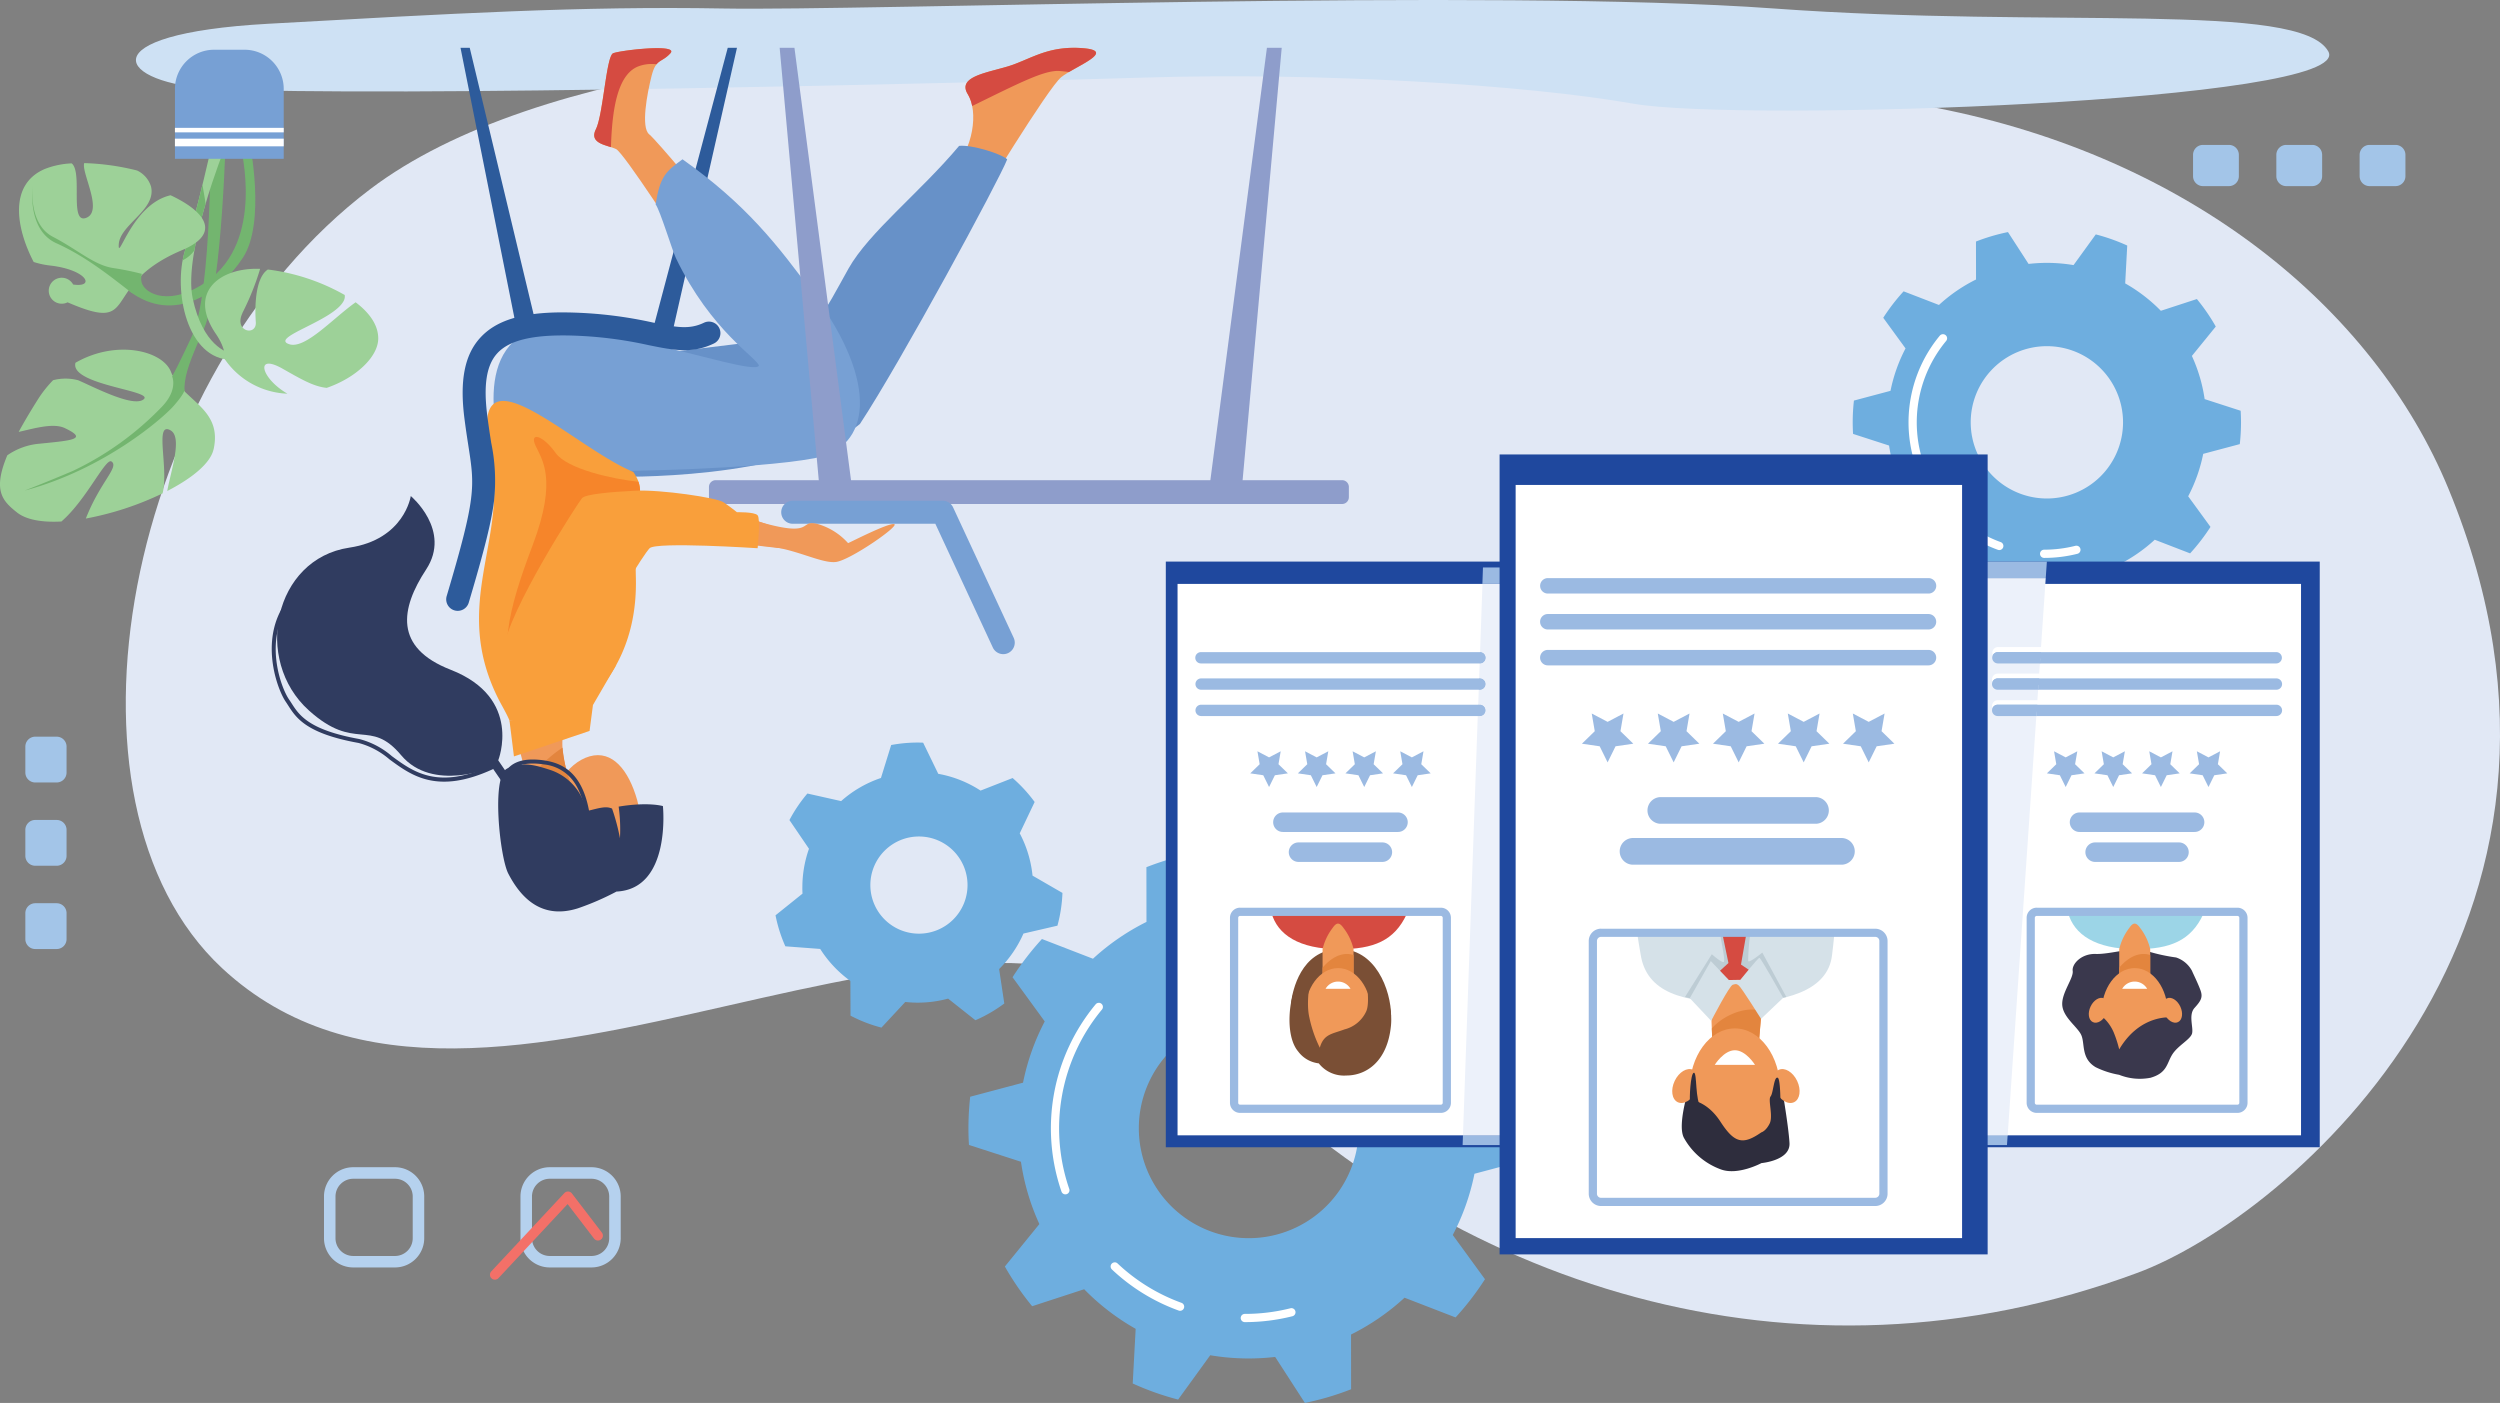 <svg xmlns="http://www.w3.org/2000/svg" width="355.762" height="199.64" viewBox="0 0 355.762 199.64">
  <rect x="0" y="0" width="355.762" height="199.64" fill="#808080" stroke="none"/>
  <g id="_4.svg" data-name="4.svg" transform="translate(584.847 326.2) rotate(180)">
    <path id="Path_2608" data-name="Path 2608" d="M2150.681,1357.521c48.594-18.04,97.984-2.091,131.482,32.648,16.754,17.375,42.713,11.371,69.145,5.369s53.3-12,71.932,5.337c25.444,23.669,13.79,84.522-21.1,110.88-47.417,35.819-191.63,17.644-222.83,11.548-35.94-7.025-62.215-28.335-72.89-54.2-25.722-62.322,22.781-103.609,44.256-111.582" transform="translate(-1870 -1212.453)" fill="#e1e8f5"/>
    <path id="Path_2609" data-name="Path 2609" d="M3320.259,1310.607a15.647,15.647,0,1,1,15.647-15.647,15.647,15.647,0,0,1-15.647,15.647m39.642-11.168a40.19,40.19,0,0,0,.252-4.479c0-.8-.027-1.592-.074-2.379l-7.4-2.394a32.553,32.553,0,0,0-2.621-8.868l4.912-6.039a39.967,39.967,0,0,0-3.886-5.65l-7.4,2.415a32.888,32.888,0,0,0-7.329-5.634l.421-7.777a39.59,39.59,0,0,0-6.461-2.29l-4.571,6.308a32.9,32.9,0,0,0-9.24-.242l-4.232-6.541a39.568,39.568,0,0,0-6.574,1.943l.009,7.789a32.872,32.872,0,0,0-7.615,5.239l-7.261-2.807a40.043,40.043,0,0,0-4.183,5.438l4.583,6.291a32.559,32.559,0,0,0-3.089,8.716l-7.516,2a40.151,40.151,0,0,0-.253,4.48c0,.8.027,1.592.073,2.379l7.4,2.394a32.552,32.552,0,0,0,2.621,8.868l-4.912,6.039a39.976,39.976,0,0,0,3.887,5.65l7.4-2.415a32.887,32.887,0,0,0,7.328,5.633l-.421,7.777a39.6,39.6,0,0,0,6.461,2.29l4.571-6.308a32.929,32.929,0,0,0,9.24.242l4.232,6.541a39.57,39.57,0,0,0,6.574-1.943l-.01-7.788a32.838,32.838,0,0,0,7.615-5.239l7.261,2.807a40.05,40.05,0,0,0,4.183-5.438l-4.581-6.291a32.569,32.569,0,0,0,3.089-8.716l7.516-2" transform="translate(-2913.119 -1129.31)" fill="#6eaedf"/>
    <path id="Path_2610" data-name="Path 2610" d="M3799.457,1536.963a.585.585,0,0,1-.449-.959,26.471,26.471,0,0,0,4.664-25.5.585.585,0,1,1,1.105-.381,27.638,27.638,0,0,1-4.87,26.625.585.585,0,0,1-.45.211Z" transform="translate(-3370.976 -1353.467)" fill="#fff"/>
    <path id="Path_2611" data-name="Path 2611" d="M3709.881,1374.827a.585.585,0,0,1-.4-.159,26.287,26.287,0,0,0-9.1-5.606.585.585,0,1,1,.4-1.1,27.445,27.445,0,0,1,9.5,5.848.585.585,0,0,1-.4,1.011Z" transform="translate(-3283.666 -1228.261)" fill="#fff"/>
    <path id="Path_2612" data-name="Path 2612" d="M3565.111,1356.14a.585.585,0,0,1-.143-1.152,27.7,27.7,0,0,1,6.774-.837.585.585,0,0,1,0,1.17,26.548,26.548,0,0,0-6.489.8A.585.585,0,0,1,3565.111,1356.14Z" transform="translate(-3164.039 -1216.095)" fill="#fff"/>
    <path id="Path_2613" data-name="Path 2613" d="M2441.807,2255.315a10.838,10.838,0,1,1,10.838-10.838,10.838,10.838,0,0,1-10.838,10.838m27.457-7.736a27.784,27.784,0,0,0,.174-3.1q0-.831-.05-1.648l-5.126-1.658a22.536,22.536,0,0,0-1.815-6.143l3.4-4.183a27.672,27.672,0,0,0-2.69-3.914l-5.126,1.673a22.779,22.779,0,0,0-5.075-3.9l.291-5.387a27.436,27.436,0,0,0-4.475-1.586l-3.166,4.369a22.818,22.818,0,0,0-6.4-.167l-2.931-4.531a27.555,27.555,0,0,0-4.553,1.346l.007,5.394a22.778,22.778,0,0,0-5.275,3.626l-5.029-1.94a27.725,27.725,0,0,0-2.9,3.766l3.174,4.357a22.534,22.534,0,0,0-2.139,6.038l-5.206,1.385a27.917,27.917,0,0,0-.174,3.1c0,.553.019,1.1.05,1.648l5.126,1.659a22.519,22.519,0,0,0,1.815,6.142l-3.4,4.183a27.7,27.7,0,0,0,2.69,3.915l5.126-1.674a22.776,22.776,0,0,0,5.075,3.9l-.291,5.386a27.329,27.329,0,0,0,4.475,1.586l3.166-4.369a22.789,22.789,0,0,0,3.794.318,23.064,23.064,0,0,0,2.606-.15l2.931,4.53a27.43,27.43,0,0,0,4.553-1.345l-.007-5.4a22.726,22.726,0,0,0,5.275-3.626l5.029,1.94a27.753,27.753,0,0,0,2.9-3.765l-3.174-4.358a22.537,22.537,0,0,0,2.14-6.036l5.206-1.386" transform="translate(-2148.24 -1978.377)" fill="#6eaedf"/>
    <path id="Path_2614" data-name="Path 2614" d="M2772.356,2411a.585.585,0,0,1-.449-.959,18.154,18.154,0,0,0,3.2-17.486.585.585,0,0,1,1.106-.381,19.325,19.325,0,0,1-3.4,18.616.585.585,0,0,1-.45.21Z" transform="translate(-2464.008 -2132.358)" fill="#fff"/>
    <path id="Path_2615" data-name="Path 2615" d="M2710.3,2298.627a.585.585,0,0,1-.4-.159,18.024,18.024,0,0,0-6.24-3.844.585.585,0,1,1,.4-1.1,19.179,19.179,0,0,1,6.642,4.094.585.585,0,0,1-.4,1.012Z" transform="translate(-2403.521 -2045.566)" fill="#fff"/>
    <path id="Path_2616" data-name="Path 2616" d="M2610.03,2285.687a.585.585,0,0,1-.143-1.152,19.39,19.39,0,0,1,4.737-.585.585.585,0,1,1,0,1.17,18.186,18.186,0,0,0-4.444.55.563.563,0,0,1-.144.019Z" transform="translate(-2320.667 -2037.143)" fill="#fff"/>
    <path id="Path_2617" data-name="Path 2617" d="M3868.576,1739.694a6.914,6.914,0,1,1,6.914-6.914A6.914,6.914,0,0,1,3868.576,1739.694Zm16.593-7.232q0-.454-.024-.9l3.841-3.084a20.548,20.548,0,0,0-1.4-4.412l-4.959-.374a16.507,16.507,0,0,0-4.294-4.556l-.02-4.939a20.483,20.483,0,0,0-4.4-1.7l-3.392,3.648a16.491,16.491,0,0,0-6.095.478l-3.886-3.078a20.612,20.612,0,0,0-4.111,2.384l.736,4.9a16.454,16.454,0,0,0-3.462,5.053l-4.835,1.121a20.606,20.606,0,0,0-.715,4.661l4.259,2.462a16.321,16.321,0,0,0,1.822,6.018l-2.123,4.461a20.749,20.749,0,0,0,3.134,3.409l4.562-1.788a16.32,16.32,0,0,0,6.021,2.388l2.152,4.432c.256.009.513.016.773.016a20.725,20.725,0,0,0,3.775-.351l1.455-4.691a16.4,16.4,0,0,0,5.666-3.289l4.8,1.078a20.678,20.678,0,0,0,2.557-3.777l-2.782-4.086a16.372,16.372,0,0,0,.941-5.489Z" transform="translate(-3414.499 -1532.531)" fill="#6eaedf"/>
    <path id="Path_2618" data-name="Path 2618" d="M4634.724,1434.935h-5.942a4.166,4.166,0,0,1-4.162-4.161v-5.942a4.166,4.166,0,0,1,4.162-4.161h5.942a4.166,4.166,0,0,1,4.161,4.161v5.942a4.166,4.166,0,0,1-4.161,4.161m-5.942-12.632a2.526,2.526,0,0,0-2.524,2.524v5.942a2.526,2.526,0,0,0,2.524,2.523h5.942a2.527,2.527,0,0,0,2.524-2.523v-5.942a2.527,2.527,0,0,0-2.524-2.524h-5.941" transform="translate(-4100.143 -1274.835)" fill="#b5d1ee"/>
    <path id="Path_2619" data-name="Path 2619" d="M4395.663,1434.935h-5.943a4.166,4.166,0,0,1-4.16-4.161v-5.942a4.166,4.166,0,0,1,4.16-4.161h5.943a4.167,4.167,0,0,1,4.161,4.161v5.942a4.167,4.167,0,0,1-4.161,4.161m-5.943-12.632a2.527,2.527,0,0,0-2.523,2.524v5.942a2.527,2.527,0,0,0,2.523,2.523h5.943a2.526,2.526,0,0,0,2.523-2.523v-5.942a2.527,2.527,0,0,0-2.523-2.524h-5.943" transform="translate(-3889.043 -1274.835)" fill="#b5d1ee"/>
    <path id="Path_2620" data-name="Path 2620" d="M4412.1,1418.349h-.034a.7.7,0,0,1-.523-.274l-4.27-5.571a.7.7,0,1,1,1.113-.854l3.766,4.912,9.833-10.535a.7.7,0,1,1,1.026.958l-10.4,11.141a.7.7,0,0,1-.514.223Z" transform="translate(-3908.077 -1261.708)" fill="#f37068"/>
    <path id="Path_2621" data-name="Path 2621" d="M2607.662,2831.271c-24.328-1.189-107.074.826-132.241,1.611s-54.379-1.036-69.554-3.715-102.888.228-98.908,7.431,39.081,3.221,78.885,6.116,129.325-.362,149.518,0,38.715-.723,64.733-2.171,21.668-8.583,7.568-9.272Z" transform="translate(-2053.445 -2517.723)" fill="#cee1f4"/>
    <path id="Path_2622" data-name="Path 2622" d="M499.249,520.944H448.4V437.6h50.849v83.344" transform="translate(-193.663 -274.66)" fill="#1f489e"/>
    <path id="Path_2623" data-name="Path 2623" d="M517.685,530.589H471.17V452.12h46.515v78.469" transform="translate(-213.77 -287.482)" fill="#fff"/>
    <path id="Path_2624" data-name="Path 2624" d="M2460.12,1812.9c1.754-3.766,4.714-4.973,9.579-4.973,5.793,0,8.8,2.1,9.655,5.155C2468.98,1813.227,2460.12,1812.9,2460.12,1812.9Z" transform="translate(-2188.808 -1616.8)" fill="#9cd5e7"/>
    <path id="Path_2625" data-name="Path 2625" d="M2469.521,1650.071c-2.456.689-2.345,2.067-3.158,3.345s-2.594,2.132-2.807,2.985.548,2.629-.351,3.626-1.208,1.492-.853,2.488,1.137,2.558,1.208,2.771a3.986,3.986,0,0,0,2.274,1.919,25.717,25.717,0,0,1,4.619,1.065c1.137.5,4.8-.637,6.822-.566s3.411-1.423,3.269-2.419,1.5-2.985,1.492-4.69c0-1.832-2.132-3.2-2.7-4.406s.072-3.34-2.061-4.6a12.23,12.23,0,0,0-3.34-1.082,7.908,7.908,0,0,0-4.406-.432Z" transform="translate(-2190.652 -1477.257)" fill="#3a384d"/>
    <path id="Path_2626" data-name="Path 2626" d="M2527.7,1741.363c-.554.819-.961.853-1.564,0a7.821,7.821,0,0,1-1.421-3v-7.8a1.426,1.426,0,0,1,1.421-1.421h1.564a1.426,1.426,0,0,1,1.421,1.421v7.8a7.905,7.905,0,0,1-1.421,3Z" transform="translate(-2245.852 -1547.225)" fill="#f09959"/>
    <path id="Path_2627" data-name="Path 2627" d="M2527.7,1729.14h-1.564a1.425,1.425,0,0,0-1.421,1.421v6.96c1.754.559,3.358-.552,4.406-1.8v-5.157a1.426,1.426,0,0,0-1.421-1.421Z" transform="translate(-2245.852 -1547.225)" fill="#e3853e"/>
    <path id="Path_2628" data-name="Path 2628" d="M2512.651,1681.209c0,3.557-2.116,6.439-4.725,6.439s-4.725-2.883-4.725-6.439,2.116-6.439,4.725-6.439S2512.651,1677.653,2512.651,1681.209Z" transform="translate(-2226.849 -1499.214)" fill="#f09959"/>
    <path id="Path_2629" data-name="Path 2629" d="M2506.6,1666.805c-2.985,5.046-7.391,4.547-7.391,4.547s.106-6.68,3.606-7.035,5.561,1.053,6.271,3.367a5.719,5.719,0,0,1,0,3.846,6.134,6.134,0,0,1-1.705-2.31,16.615,16.615,0,0,1-.781-2.417Z" transform="translate(-2223.325 -1489.936)" fill="#3a384d"/>
    <path id="Path_2630" data-name="Path 2630" d="M2488.394,1719.675c.442.936.3,1.924-.323,2.222s-1.482-.221-1.924-1.151-.3-1.924.323-2.222S2487.952,1718.745,2488.394,1719.675Z" transform="translate(-2211.564 -1537.776)" fill="#f09959"/>
    <path id="Path_2631" data-name="Path 2631" d="M2576.067,1719.671c-.442.936-.3,1.924.323,2.222s1.482-.221,1.924-1.151.3-1.924-.323-2.222S2576.509,1718.735,2576.067,1719.671Z" transform="translate(-2290.967 -1537.772)" fill="#f09959"/>
    <path id="Path_2632" data-name="Path 2632" d="M2531.924,1759.68a2.046,2.046,0,0,1-3.553,0Z" transform="translate(-2249.075 -1574.193)" fill="#fff"/>
    <path id="Path_2633" data-name="Path 2633" d="M2491.113,1916.836h-11.93a1.388,1.388,0,0,1,0-2.776h11.93a1.388,1.388,0,0,1,0,2.776Z" transform="translate(-2204.415 -1710.516)" fill="#9bbae2"/>
    <path id="Path_2634" data-name="Path 2634" d="M2476.767,1953.285h-16.3a1.388,1.388,0,1,1,0-2.775h16.3a1.388,1.388,0,1,1,0,2.775Z" transform="translate(-2187.885 -1742.703)" fill="#9bbae2"/>
    <path id="Path_2635" data-name="Path 2635" d="M2404.68,2093.171h-39.659a.805.805,0,1,1,0-1.611h39.66a.805.805,0,0,1,0,1.611" transform="translate(-2104.12 -1867.256)" fill="#9bbae2"/>
    <path id="Path_2636" data-name="Path 2636" d="M2404.68,2125.171h-39.659a.805.805,0,1,1,0-1.611h39.66a.805.805,0,0,1,0,1.611" transform="translate(-2104.12 -1895.513)" fill="#9bbae2"/>
    <path id="Path_2637" data-name="Path 2637" d="M2404.909,2157.171h-39.659a.806.806,0,0,1,0-1.611h39.659a.806.806,0,0,1,0,1.611" transform="translate(-2104.349 -1923.77)" fill="#9bbae2"/>
    <path id="Path_2638" data-name="Path 2638" d="M2407.677,1609.878a.271.271,0,0,0-.268.268v26.327a.272.272,0,0,0,.268.268h28.566a.272.272,0,0,0,.268-.268v-26.326a.271.271,0,0,0-.268-.268Zm28.566,28.032h-28.566a1.44,1.44,0,0,1-1.437-1.437v-26.326a1.44,1.44,0,0,1,1.438-1.437h28.566a1.44,1.44,0,0,1,1.432,1.438v26.327a1.44,1.44,0,0,1-1.437,1.438Z" transform="translate(-2141.229 -1440.881)" fill="#9bbae2"/>
    <path id="Path_2639" data-name="Path 2639" d="M563.566,875.88l.827,1.676,1.849.269-1.338,1.3.316,1.841-1.654-.869-1.654.869.316-1.841-1.338-1.3,1.849-.269.827-1.676Z" transform="translate(-292.996 -661.678)" fill="#9bbae2"/>
    <path id="Path_2640" data-name="Path 2640" d="M621.476,875.88l.827,1.676,1.849.269-1.338,1.3.316,1.841-1.654-.869-1.654.869.316-1.841-1.338-1.3,1.849-.269.827-1.676Z" transform="translate(-344.133 -661.678)" fill="#9bbae2"/>
    <path id="Path_2641" data-name="Path 2641" d="M679.4,875.88l.827,1.676,1.849.269-1.338,1.3.316,1.841L679.4,880.1l-1.654.869.316-1.841-1.338-1.3,1.849-.269.827-1.676Z" transform="translate(-395.279 -661.678)" fill="#9bbae2"/>
    <path id="Path_2642" data-name="Path 2642" d="M737.306,875.88l.827,1.676,1.849.269-1.338,1.3.316,1.841-1.654-.869-1.654.869.316-1.841-1.338-1.3,1.849-.269.827-1.676Z" transform="translate(-446.415 -661.678)" fill="#9bbae2"/>
    <path id="Path_2643" data-name="Path 2643" d="M1468.468,520.944H1417.62V437.6h50.848v83.344" transform="translate(-1049.521 -274.66)" fill="#1f489e"/>
    <path id="Path_2644" data-name="Path 2644" d="M1486.895,530.589H1440.38V452.12h46.515v78.469" transform="translate(-1069.619 -287.482)" fill="#fff"/>
    <path id="Path_2645" data-name="Path 2645" d="M3448.23,1726.19c0,3.733,2.247,9.756,7.549,9.563s6.475-5.935,6.681-7.555S3448.23,1726.19,3448.23,1726.19Z" transform="translate(-3061.346 -1544.62)" fill="#7a4f35"/>
    <path id="Path_2646" data-name="Path 2646" d="M3429.34,1812.9c1.754-3.766,4.714-4.973,9.579-4.973,5.793,0,8.8,2.1,9.654,5.155C3438.2,1813.227,3429.34,1812.9,3429.34,1812.9Z" transform="translate(-3044.665 -1616.8)" fill="#d54b41"/>
    <path id="Path_2647" data-name="Path 2647" d="M3496.925,1741.363c-.555.819-.961.853-1.564,0a7.821,7.821,0,0,1-1.421-3v-7.8a1.426,1.426,0,0,1,1.421-1.421h1.564a1.426,1.426,0,0,1,1.421,1.421v7.8a7.9,7.9,0,0,1-1.421,3Z" transform="translate(-3101.709 -1547.225)" fill="#f09959"/>
    <path id="Path_2648" data-name="Path 2648" d="M3496.925,1729.14h-1.564a1.426,1.426,0,0,0-1.421,1.421v6.96c1.754.559,3.358-.552,4.406-1.8v-5.157a1.426,1.426,0,0,0-1.421-1.421Z" transform="translate(-3101.709 -1547.225)" fill="#e3853e"/>
    <path id="Path_2649" data-name="Path 2649" d="M3481.822,1681.209c0,3.557-2.116,6.439-4.727,6.439s-4.725-2.883-4.725-6.439,2.116-6.439,4.725-6.439S3481.822,1677.653,3481.822,1681.209Z" transform="translate(-3082.662 -1499.214)" fill="#f09959"/>
    <path id="Path_2650" data-name="Path 2650" d="M3458.26,1658.162c-.561,1.98-1.792,1.957-3.509,2.607a4.645,4.645,0,0,0-3.1,2.573c-.717,1.615.325,6.325.325,6.325s-4.345-3.252-3.844-8.364,3.518-7.094,6.355-7.094a4.553,4.553,0,0,1,3.917,1.729,4.246,4.246,0,0,1,2.94,1.7c1.922,2.276,1.33,7.8,0,9.783a7.913,7.913,0,0,1-2.187,2.512c.035-.089,1.241-4.636.592-7.448a18.019,18.019,0,0,0-1.494-4.328Z" transform="translate(-3061.227 -1481.059)" fill="#7a4f35"/>
    <path id="Path_2651" data-name="Path 2651" d="M3501.173,1759.68a2.046,2.046,0,0,1-3.553,0Z" transform="translate(-3104.959 -1574.193)" fill="#fff"/>
    <path id="Path_2652" data-name="Path 2652" d="M3460.323,1916.836h-11.93a1.388,1.388,0,0,1,0-2.776h11.93a1.388,1.388,0,1,1,0,2.776Z" transform="translate(-3060.264 -1710.516)" fill="#9bbae2"/>
    <path id="Path_2653" data-name="Path 2653" d="M3445.986,1953.285h-16.3a1.388,1.388,0,1,1,0-2.775h16.3a1.388,1.388,0,1,1,0,2.775Z" transform="translate(-3043.742 -1742.703)" fill="#9bbae2"/>
    <path id="Path_2654" data-name="Path 2654" d="M3373.9,2093.171H3334.24a.805.805,0,0,1,0-1.611H3373.9a.805.805,0,0,1,0,1.611" transform="translate(-2959.978 -1867.256)" fill="#9bbae2"/>
    <path id="Path_2655" data-name="Path 2655" d="M3373.9,2125.171H3334.24a.805.805,0,0,1,0-1.611H3373.9a.805.805,0,0,1,0,1.611" transform="translate(-2959.978 -1895.513)" fill="#9bbae2"/>
    <path id="Path_2656" data-name="Path 2656" d="M3373.662,2157.166H3334a.806.806,0,1,1,0-1.611h39.658a.806.806,0,1,1,0,1.611" transform="translate(-2959.74 -1923.766)" fill="#9bbae2"/>
    <path id="Path_2657" data-name="Path 2657" d="M3376.887,1609.878a.271.271,0,0,0-.268.268v26.327a.272.272,0,0,0,.268.268h28.569a.271.271,0,0,0,.268-.268v-26.326a.271.271,0,0,0-.268-.268Zm28.569,28.032h-28.569a1.439,1.439,0,0,1-1.437-1.437v-26.326a1.438,1.438,0,0,1,1.437-1.437h28.569a1.439,1.439,0,0,1,1.438,1.438v26.327a1.439,1.439,0,0,1-1.437,1.438Z" transform="translate(-2997.078 -1440.881)" fill="#9bbae2"/>
    <path id="Path_2658" data-name="Path 2658" d="M1532.776,875.88l.827,1.676,1.849.269-1.338,1.3.316,1.841-1.654-.869-1.654.869.316-1.841-1.338-1.3,1.849-.269.827-1.676Z" transform="translate(-1148.845 -661.678)" fill="#9bbae2"/>
    <path id="Path_2659" data-name="Path 2659" d="M1590.7,875.88l.827,1.676,1.849.269-1.338,1.3.316,1.841-1.654-.869-1.655.869.317-1.841-1.338-1.3,1.849-.269.827-1.676Z" transform="translate(-1199.991 -661.678)" fill="#9bbae2"/>
    <path id="Path_2660" data-name="Path 2660" d="M1648.606,875.88l.827,1.676,1.849.269-1.338,1.3.316,1.841-1.654-.869-1.654.869.316-1.841-1.338-1.3,1.849-.269.827-1.676Z" transform="translate(-1251.128 -661.678)" fill="#9bbae2"/>
    <path id="Path_2661" data-name="Path 2661" d="M1706.517,875.88l.827,1.676,1.849.269-1.338,1.3.316,1.841-1.654-.869-1.655.869.316-1.841-1.338-1.3,1.849-.269.828-1.676Z" transform="translate(-1302.264 -661.678)" fill="#9bbae2"/>
    <path id="Path_2662" data-name="Path 2662" d="M2815.663,1651.751H2753.15v-82.2h61.739q-.071,1.192-.074,2.4c0,.8.027,1.592.073,2.379l.779.251v77.167" transform="translate(-2447.564 -1406.301)" fill="#d7e7f7"/>
    <path id="Path_2663" data-name="Path 2663" d="M3281.192,1574.593l-.779-.251c-.045-.787-.072-1.58-.072-2.379s.026-1.607.073-2.4h.778v5.029" transform="translate(-2913.093 -1406.31)" fill="#a2c3e7"/>
    <path id="Path_2664" data-name="Path 2664" d="M792.409,523.275H780.39l.163-2.367h10.185V441.644h-4.766l.095-1.4h6.343v83.035" transform="translate(-486.823 -276.991)" fill="#9bbae2"/>
    <path id="Path_2665" data-name="Path 2665" d="M2661.965,1660.707H2651.78l.67-9.81h6.16a.815.815,0,0,0,0-1.627h-6.049l.147-2.155h5.9a.814.814,0,0,0,0-1.628h-5.791l.147-2.155h5.643a.814.814,0,0,0,0-1.628h-5.532l4.121-60.3h4.766V1660.7" transform="translate(-2358.051 -1416.774)" fill="#ecf1fa"/>
    <path id="Path_2666" data-name="Path 2666" d="M2667.573,2093.171h-5.643l.117-1.611h5.532a.805.805,0,1,1,0,1.611" transform="translate(-2367.013 -1867.256)" fill="#9bbae2"/>
    <path id="Path_2667" data-name="Path 2667" d="M2665.622,2125.171h-5.9l.117-1.611h5.791a.805.805,0,1,1,0,1.611" transform="translate(-2365.062 -1895.513)" fill="#9bbae2"/>
    <path id="Path_2668" data-name="Path 2668" d="M2663.67,2157.171h-6.16l.117-1.611h6.049a.806.806,0,0,1,0,1.611" transform="translate(-2363.11 -1923.77)" fill="#9bbae2"/>
    <path id="Path_2669" data-name="Path 2669" d="M1423.336,522.441h-5.716v-82.2h8.61l-.049,1.39h-5.9V520.1h3.136l-.082,2.343" transform="translate(-1049.521 -276.991)" fill="#9bbae2"/>
    <path id="Path_2670" data-name="Path 2670" d="M3313.516,1659.89h-3.136v-78.47h5.9l-2.105,59.667h-.3a.805.805,0,0,0,0,1.611h.234l-.076,2.132h-.164a.805.805,0,0,0,0,1.611h.108l-.075,2.132h-.033a.8.8,0,1,0-.024,1.609l-.342,9.708" transform="translate(-2939.619 -1416.783)" fill="#ecf1fa"/>
    <path id="Path_2671" data-name="Path 2671" d="M3334.524,2093.171h-.234a.805.805,0,1,1,0-1.611h.3l-.056,1.611" transform="translate(-2960.022 -1867.256)" fill="#9bbae2"/>
    <path id="Path_2672" data-name="Path 2672" d="M3334.348,2125.171h-.108a.805.805,0,0,1,0-1.611h.164l-.056,1.611" transform="translate(-2959.978 -1895.513)" fill="#9bbae2"/>
    <path id="Path_2673" data-name="Path 2673" d="M3334.127,2157.169a.8.8,0,1,1,.025-1.609h.033l-.057,1.609" transform="translate(-2959.888 -1923.77)" fill="#9bbae2"/>
    <path id="Path_2674" data-name="Path 2674" d="M921.912,421.085H852.46V307.25h69.452V421.085Z" transform="translate(-550.464 -159.556)" fill="#1f489e"/>
    <path id="Path_2675" data-name="Path 2675" d="M947.09,434.257H883.56V327.08h63.53V434.257Z" transform="translate(-577.926 -177.067)" fill="#fff"/>
    <path id="Path_2676" data-name="Path 2676" d="M2964.794,1550.791c-.044-.133-1.157-6.517-1.287-9s3.991-2.838,3.991-2.838,3.369-1.818,5.807-.887a9.851,9.851,0,0,1,5.206,4.445c1.112,1.947-.974,8.031-.974,8.031l-12.74.246Z" transform="translate(-2633.315 -1378.266)" fill="#2e2d3d"/>
    <path id="Path_2677" data-name="Path 2677" d="M2909.166,1752.493c-.015-.105.285-2.618.3-2.719.562-5.29,7.083-6.784,13.59-6.784,7.646,0,12.833,1.4,13.661,6.9.025.161.468,2.68.443,2.849-14.171.194-27.99-.248-27.99-.248Z" transform="translate(-2585.331 -1559.455)" fill="#d5e1e8"/>
    <path id="Path_2678" data-name="Path 2678" d="M3001.582,1652.122c-.758,1.118-1.313,1.17-2.136,0-.654-.926-2.836-3.041-2.836-4.107l.9-10.644a1.946,1.946,0,0,1,1.94-1.942h2.136a1.947,1.947,0,0,1,1.942,1.942l.417,10.644C3003.94,1649.083,3002.262,1651.118,3001.582,1652.122Z" transform="translate(-2662.549 -1464.476)" fill="#f09959"/>
    <path id="Path_2679" data-name="Path 2679" d="M3002.474,1635.41h-2.136a1.946,1.946,0,0,0-1.94,1.942l-.778,9.445c2.4.764,5.635-.788,7.067-2.5l-.271-6.948A1.947,1.947,0,0,0,3002.474,1635.41Z" transform="translate(-2663.44 -1464.458)" fill="#e3853e"/>
    <path id="Path_2680" data-name="Path 2680" d="M2967.34,1748.16l3.424,6.328s1.832-1.508,2.009-1.212a27.021,27.021,0,0,1-.325,4.026,36.2,36.2,0,0,0,4.256-.117c.178-.172-.828-4.052-.414-4.052s1.658,1.123,1.658,1.123l3.823-6.091-.84-.2-6.262,3.365-6.7-3.3-.63.131Z" transform="translate(-2636.702 -1563.844)" fill="#bdccd4"/>
    <path id="Path_2681" data-name="Path 2681" d="M1130.81,638.243l2.543,1.705-.788,4.529,3.428-.192-.856-4.118,2.108-1.924-.991-.933H1131.8l-.99.933Z" transform="translate(-796.257 -451.011)" fill="#d54b41"/>
    <path id="Path_2682" data-name="Path 2682" d="M2974.384,1720.926l-3.144,2.992s3.2,5.7,3.38,5.7,2.719-3.142,2.719-3.142l1.627-.028,2.573,2.7,2.986-5.284-3.041-3.228s-2.6,5.029-3.074,5.146-.476.178-.859-.117-3.158-4.729-3.158-4.729Z" transform="translate(-2640.146 -1539.711)" fill="#d5e1e8"/>
    <path id="Path_2683" data-name="Path 2683" d="M2987.719,1569.934c0,4.857-2.89,8.794-6.455,8.794s-6.454-3.938-6.454-8.794,2.889-8.794,6.454-8.794S2987.719,1565.078,2987.719,1569.934Z" transform="translate(-2643.298 -1398.875)" fill="#f09959"/>
    <path id="Path_2684" data-name="Path 2684" d="M2954.65,1622.439c.6,1.271.406,2.628-.442,3.03s-2.023-.3-2.627-1.573-.406-2.628.441-3.03S2954.046,1621.167,2954.65,1622.439Z" transform="translate(-2622.477 -1451.515)" fill="#f09959"/>
    <path id="Path_2685" data-name="Path 2685" d="M3074.361,1622.439c-.6,1.271-.406,2.628.441,3.03s2.023-.3,2.627-1.573.407-2.628-.441-3.03S3074.965,1621.167,3074.361,1622.439Z" transform="translate(-2730.897 -1451.515)" fill="#f09959"/>
    <path id="Path_2686" data-name="Path 2686" d="M3011.237,1667.18s-1.287,2.076-2.863,2.076-2.863-2.076-2.863-2.076Z" transform="translate(-2670.408 -1492.512)" fill="#fff"/>
    <path id="Path_2687" data-name="Path 2687" d="M2977.2,1557.884c2.66-1.862,3.86-1.552,5.848,1.508s4.389,3.112,4.389,3.112l.31-3.172s-2.972-5.749-6.962-5a10.525,10.525,0,0,0-6.258,4.345s-.194,6.731.363,6.96.62-2.172,1.019-2.66-.4-2.793.134-3.86,1.153-1.241,1.153-1.241Z" transform="translate(-2643.024 -1392.807)" fill="#2e2d3d"/>
    <path id="Path_2688" data-name="Path 2688" d="M3070.77,1614.75c.929,1.016.577,5.054,1.064,5.01s.666-3.86.532-4.256S3070.77,1614.75,3070.77,1614.75Z" transform="translate(-2728.034 -1446.214)" fill="#2e2d3d"/>
    <path id="Path_2689" data-name="Path 2689" d="M2914.6,1914.511H2884.95a1.9,1.9,0,0,1,0-3.791H2914.6a1.9,1.9,0,1,1,0,3.791Z" transform="translate(-2562.275 -1707.567)" fill="#9bbae2"/>
    <path id="Path_2690" data-name="Path 2690" d="M2938.769,1964.291H2916.5a1.9,1.9,0,0,1,0-3.791h22.269a1.9,1.9,0,0,1,0,3.791Z" transform="translate(-2590.135 -1751.525)" fill="#9bbae2"/>
    <path id="Path_2691" data-name="Path 2691" d="M2840.308,2155.4H2786.14a1.1,1.1,0,1,1,0-2.2h54.169a1.1,1.1,0,0,1,0,2.2Z" transform="translate(-2475.724 -1921.686)" fill="#9bbae2"/>
    <path id="Path_2692" data-name="Path 2692" d="M2840.308,2199.069H2786.14a1.1,1.1,0,1,1,0-2.2h54.169a1.1,1.1,0,0,1,0,2.2Z" transform="translate(-2475.724 -1960.248)" fill="#9bbae2"/>
    <path id="Path_2693" data-name="Path 2693" d="M2840.3,2242.77h-54.169a1.1,1.1,0,0,1,0-2.2H2840.3a1.1,1.1,0,0,1,0,2.2Z" transform="translate(-2475.72 -1998.837)" fill="#9bbae2"/>
    <path id="Path_2694" data-name="Path 2694" d="M2845.964,1496.6a.585.585,0,0,0-.585.585v35.959a.585.585,0,0,0,.585.585h39.016a.585.585,0,0,0,.585-.585v-35.964a.585.585,0,0,0-.585-.585Zm39.016,38.288h-39.016a1.755,1.755,0,0,1-1.754-1.754v-35.953a1.755,1.755,0,0,1,1.754-1.754h39.016a1.754,1.754,0,0,1,1.754,1.755v35.959a1.754,1.754,0,0,1-1.754,1.754Z" transform="translate(-2527.973 -1340.85)" fill="#9bbae2"/>
    <path id="Path_2695" data-name="Path 2695" d="M969.575,905.88l1.13,2.289,2.525.367-1.827,1.781.432,2.516-2.26-1.188-2.259,1.188.43-2.516-1.827-1.781,2.525-.367,1.13-2.289Z" transform="translate(-650.653 -688.169)" fill="#9bbae2"/>
    <path id="Path_2696" data-name="Path 2696" d="M1048.675,905.88l1.13,2.289,2.526.367-1.828,1.781.432,2.516-2.26-1.188-2.259,1.188.432-2.516-1.828-1.781,2.526-.367,1.129-2.289Z" transform="translate(-720.501 -688.169)" fill="#9bbae2"/>
    <path id="Path_2697" data-name="Path 2697" d="M1127.775,905.88l1.13,2.289,2.526.367-1.828,1.781.432,2.516-2.26-1.188-2.259,1.188.432-2.516-1.828-1.781,2.526-.367,1.129-2.289Z" transform="translate(-790.35 -688.169)" fill="#9bbae2"/>
    <path id="Path_2698" data-name="Path 2698" d="M1206.876,905.88l1.129,2.289,2.526.367-1.828,1.781.432,2.516-2.259-1.188-2.26,1.188.432-2.516-1.828-1.781,2.526-.367,1.13-2.289Z" transform="translate(-860.198 -688.169)" fill="#9bbae2"/>
    <path id="Path_2699" data-name="Path 2699" d="M1287.236,905.88l1.129,2.289,2.526.367-1.828,1.781.432,2.516-2.259-1.188-2.26,1.188.432-2.516-1.828-1.781,2.526-.367,1.13-2.289Z" transform="translate(-931.159 -688.169)" fill="#9bbae2"/>
    <path id="Path_2700" data-name="Path 2700" d="M3589.715,2352.923H3500.59a.97.97,0,0,1-.969-.97V2350.5a.97.97,0,0,1,.969-.969h89.125a.97.97,0,0,1,.969.969v1.454A.97.97,0,0,1,3589.715,2352.923Z" transform="translate(-3106.725 -2095.053)" fill="#8e9dcb"/>
    <path id="Path_2701" data-name="Path 2701" d="M4374.305,1913.768c1.207,4.257-1.742,8.645-4.991,9.566s-5.567-1.971-6.774-6.228.447-8.455,3.7-9.377,6.861,1.782,8.07,6.04Z" transform="translate(-3868.368 -1704.767)" fill="#f09959"/>
    <path id="Path_2702" data-name="Path 2702" d="M4281.99,2665.965s8.326,12.932,9.452,13.494,3.936.7,2.881,2.807-1.477,10.4-2.457,10.824-9.417,1.4-8.153,0,2.043-.7,2.682-3.233,1.536-7.309.34-8.294-8.5-9.84-8.5-9.84l3.763-5.763Z" transform="translate(-3794.268 -2374.473)" fill="#f09959"/>
    <path id="Path_2703" data-name="Path 2703" d="M3824.16,2713.5s-10.121,16.682-12,18.182-8.06,3.743-3,4.123,7.5-1.687,10.683-2.624,7.123-1.5,5.624-3.937-.877-7.756,2.355-11.129S3824.16,2713.5,3824.16,2713.5Z" transform="translate(-3378.345 -2416.452)" fill="#f09959"/>
    <path id="Path_2704" data-name="Path 2704" d="M3971.271,2382.675s-25.056-.655-34.989,7.5c-5.811,8.81-19.867,34.8-20.961,37.662.75.75,4.968,2.105,6.842,1.916,5.529-6.593,12.838-12.293,15.744-17.465,3.582-6.372,4.686-9.559,10.5-10.121s18.931-2.437,22.867-2.437,0-17.057,0-17.057Z" transform="translate(-3473.804 -2124.311)" fill="#6791c8"/>
    <path id="Path_2705" data-name="Path 2705" d="M2629.471,1478.615h-1.313l-9.418-39.295h2.889l7.842,39.295Z" transform="translate(-2110.156 -1159.216)" fill="#2d5b9b"/>
    <path id="Path_2706" data-name="Path 2706" d="M2374.11,1468.133h1.313l10.807-40.683h-2.889l-9.232,40.683Z" transform="translate(-1894.138 -1148.735)" fill="#2d5b9b"/>
    <path id="Path_2707" data-name="Path 2707" d="M4143.783,2368.1l-14.566,2.515s-19.358.178-28.207,1.826c-8.05,1.5-9.24,10.644,0,23.242,5.247,7.156,9.684,12.866,18.755,19.3,2.308-1.693,3.19-2.339,3.828-6.412-.656-.9-2.356-6.535-2.883-7.637-5.019-10.489-11.716-14.3-11.813-15.336,1.125-1.827,29.789,9.525,35.487,2.848,5.442-6.377-.6-20.342-.6-20.342Z" transform="translate(-3632.043 -2111.451)" fill="#77a0d4"/>
    <path id="Path_2708" data-name="Path 2708" d="M4380.564,2084.89a15.244,15.244,0,0,0-11.4,2.836c-3.193,3.255-6.806,8.623-6.585,17.478.281,11.246-1.741,11.968.368,15.06,8.794,3.626,23.834,19.234,20.293,2.508-2.565-12.113,5.625-21.141-.981-34.576C4381.723,2087.1,4381.05,2086.041,4380.564,2084.89Z" transform="translate(-3868.219 -1861.219)" fill="#f99f3b"/>
    <path id="Path_2709" data-name="Path 2709" d="M4362.583,2130.634c-.17,5.863-1,7.59-.366,9.428,3.585.366,10.143,1.8,11.781,4.094,1.872,2.624,3.75,3,2.875,1.062s-3.187-4.686.375-14.12,5.248-15.807,1.754-22.368Z" transform="translate(-3868.224 -1882.418)" fill="#f6852a"/>
    <path id="Path_2710" data-name="Path 2710" d="M4434.838,1996.476a45.773,45.773,0,0,1-2.942-11.876l-6.186,1.827s3.509,7.872.142,10.683a31.947,31.947,0,0,0-2.412,2.2A15.239,15.239,0,0,1,4434.838,1996.476Z" transform="translate(-3922.493 -1772.806)" fill="#f09959"/>
    <path id="Path_2711" data-name="Path 2711" d="M4449.275,1988.588c-.366-.326-.825-.733-1.307-1.158l-5.048,1.49-.011.027a20.836,20.836,0,0,1,1.576,6.162,17.765,17.765,0,0,0,5.029-5c-.1-.577-.183-1.09-.246-1.521Z" transform="translate(-3939.686 -1775.305)" fill="#e3853e"/>
    <path id="Path_2712" data-name="Path 2712" d="M4200.063,2099.823c-6.371,2.222-5.665,8.938-11.527,18.831-3.041,5.123-5.848,5.046-5.848,5.046a135.6,135.6,0,0,1-15.722-1c-5.39-.658-5.731.946-1.988,2.285,7.56,2.7,15.405,5.614,21.73,4.913s17.146-16.843,17.7-21.044c.772-5.811-1.139-10.16-4.347-9.038Z" transform="translate(-3692.066 -1874.394)" fill="#f09959"/>
    <path id="Path_2713" data-name="Path 2713" d="M4286.6,2262.161c-.4,0-.8,0-1.218-.015a60.449,60.449,0,0,1-11.565-1.423c-3.316-.674-5.146-1.044-7.268-.029a1.637,1.637,0,1,1-1.412-2.955c3.114-1.489,5.723-.959,9.331-.226a57.616,57.616,0,0,0,10.995,1.359c5.488.137,8.833-.677,10.526-2.558,1.511-1.676,1.954-4.491,1.392-8.86-.192-1.5-.385-2.739-.555-3.836a26.571,26.571,0,0,1-.4-8.3c.364-2.936,1.335-6.846,3.588-14.43a1.638,1.638,0,1,1,3.139.936c-4.2,14.131-3.984,15.507-3.088,21.3.173,1.117.369,2.383.566,3.919.692,5.387-.008,9.033-2.208,11.471-2.264,2.511-5.939,3.654-11.825,3.654Z" transform="translate(-3781.879 -1980.42)" fill="#2d5b9b"/>
    <path id="Path_2714" data-name="Path 2714" d="M3824.854,2833.71c-6.716,3.284-10.331,5.167-12.484,4.987-.508-.042-.929-.094-1.287-.15-2.4,1.416-6.219,3.089-1.917,3.407,5.061.375,7.5-1.687,10.683-2.624s7.123-1.5,5.624-3.937a5.1,5.1,0,0,1-.623-1.684Z" transform="translate(-3378.345 -2522.602)" fill="#d54b41"/>
    <path id="Path_2715" data-name="Path 2715" d="M4332.588,2783.722c-.165,5.317-.9,10.586-4.147,11.579a5.46,5.46,0,0,1-2.339.209c-.512.633-1.136.64-1.974,1.57-1.264,1.4,7.17.422,8.153,0s1.4-8.715,2.457-10.824c.866-1.732-.876-2.136-2.149-2.537Z" transform="translate(-3834.682 -2478.459)" fill="#d54b41"/>
    <path id="Path_2716" data-name="Path 2716" d="M3937.727,2188.678h-21.335a1.637,1.637,0,0,1-1.485-.947l-8.621-18.556a1.637,1.637,0,1,1,2.97-1.38l8.181,17.609h20.291a1.637,1.637,0,0,1,0,3.275Z" transform="translate(-3465.691 -1933.737)" fill="#77a0d4"/>
    <path id="Path_2717" data-name="Path 2717" d="M4071.181,2281.116c-4.311-.062-8.587-2.632-10.711-2.257s-9.059,5.186-8.187,5.373,6.372-2.662,6.559-2.705a9.248,9.248,0,0,0,4.311,2.715c2.936.741.021-2.2,9.123.549,5.919,1.787-1.1-3.674-1.1-3.674Z" transform="translate(-3594.68 -2032.615)" fill="#f09959"/>
    <path id="Path_2718" data-name="Path 2718" d="M4405.294,2042.482l.634,5.1s-5.578.332-8.354,1.894-6.873,6.075-6.873,6.075l3.348-5.763.482-3.687,10.76-3.626Z" transform="translate(-3893.583 -1823.916)" fill="#f99f3b"/>
    <path id="Path_2719" data-name="Path 2719" d="M4249.816,2095.148c-4.143-.777-6.06,2.937-8.746,9s-7.273,13.421-8.187,14.37-15.37,0-15.37,0-.437,4.186,0,4.687,2.937.436,2.937.436,1,.8,1.937,1.43,8.872,1.819,12.558,1.632,7.06-.5,7.559-1.062,10.56-16.058,11.184-21.618-1.754-8.475-3.874-8.872Z" transform="translate(-3740.479 -1870.334)" fill="#f99f3b"/>
    <path id="Path_2720" data-name="Path 2720" d="M4340.288,1856.671c-7.836.374-6.607,12.164-6.607,12.164s2.035.628,6.3-.075a23.573,23.573,0,0,1-.187-4.5,29.386,29.386,0,0,0,1.124,4.218c.9.413,1.921.047,3.655-.372a7.721,7.721,0,0,0,5.129,5.87c1.9.6,3.918,1.312,6.167.187s1.013-12.62-.183-14.933c-1.792-3.47-4.772-6.576-9.926-4.936A37.823,37.823,0,0,0,4340.288,1856.671Z" transform="translate(-3843.17 -1657.345)" fill="#303c60"/>
    <path id="Path_2721" data-name="Path 2721" d="M4507.22,1991.278l3.2,4.678s-3.551,8.872,6.777,12.892c8.088,3.149,7.135,8.7,3.481,14.269s2.186,10.449,2.186,10.449.891-6.179,8.75-7.345c10.715-1.591,13.749-15.976,5.745-23.17-6.623-5.952-8.638-1.023-13.121-6.365s-12.945-1.733-12.945-1.733l-3.1-4.523-.975.843Z" transform="translate(-3996.474 -1777.954)" fill="#303c60"/>
    <path id="Path_2722" data-name="Path 2722" d="M4569.826,2036.348a.285.285,0,0,1-.25-.422c2.69-4.924.5-10.889-.609-12.506-.117-.171-.234-.345-.351-.529-1.086-1.7-2.438-3.806-9.654-5.105a11.469,11.469,0,0,1-4.633-2.439c-3.077-2.259-6.564-4.819-14.141-1.331a.285.285,0,0,1-.234-.518c7.881-3.626,11.513-.963,14.716,1.39a11.107,11.107,0,0,0,4.4,2.339c7.458,1.343,8.889,3.57,10.032,5.358.117.18.225.351.337.515,1.158,1.692,3.461,7.943.64,13.1A.286.286,0,0,1,4569.826,2036.348Z" transform="translate(-4025.25 -1796.754)" fill="#303c60"/>
    <path id="Path_2723" data-name="Path 2723" d="M4429.374,1954.4a11.269,11.269,0,0,1-1.664-.135c-2.742-.411-6.42-1.969-6.708-10.718a.285.285,0,1,1,.57-.019c.117,3.607.834,6.275,2.126,7.931a5.973,5.973,0,0,0,4.094,2.242c2.538.38,4.22-.089,5-1.393a.286.286,0,1,1,.489.292c-.715,1.2-2.026,1.8-3.908,1.8Z" transform="translate(-3920.339 -1736.281)" fill="#303c60"/>
    <path id="Path_2724" data-name="Path 2724" d="M1711.33,1302.59h2.105l8.191-62.61h-4.632l-5.664,62.61Z" transform="translate(-1308.878 -983.192)" fill="#8e9dcb"/>
    <path id="Path_2725" data-name="Path 2725" d="M2244.446,1302.59h-2.105l-8.191-62.61h4.633l5.663,62.61Z" transform="translate(-1770.548 -983.192)" fill="#8e9dcb"/>
    <path id="Path_2726" data-name="Path 2726" d="M4869.441,2452.74c3.643,3.327,2.059,6.652-.634,12.83s-3.167,28.983-3.167,28.983l2.223-.317s-.317-23.44,2.69-29.775,4.276-9.5,6.969-7.445-8.078-4.276-8.078-4.276Z" transform="translate(-4312.972 -2186.191)" fill="#73b56f"/>
    <path id="Path_2727" data-name="Path 2727" d="M4879.462,2338.3c.442-1.971,3.069-4.1,6.583-5.912-.523,2.906-2.2,7.66-.468,8.635,2.339,1.315.228-5.322,1.13-8.97a43.442,43.442,0,0,1,10.922-3.583l-.014.04c-2.06,5.227-4.752,7.286-3.644,8.077.834.6,3.551-5.441,7.135-8.538,2.69-.144,4.971.221,6.316,1.286,2.083,1.649,3.481,3.113,1.386,8.134a9.409,9.409,0,0,1-4.549,1.649c-4.751.475-6.968.634-3.642,2.222,1.628.775,4.358-.044,6.572-.543-.718,1.323-1.6,2.82-2.674,4.526a16.8,16.8,0,0,1-2.222,2.833,7.026,7.026,0,0,1-3.573-.006c-2.222-.951-7.919-3.96-9.345-2.69-1.395,1.241,10.561,2.026,9.731,5.178-5.794,3.338-12.425,1.754-13.6-1.316-1.574-4.117-7.386-5.085-6.054-11.019Z" transform="translate(-4324.998 -2076.062)" fill="#9dd198"/>
    <path id="Path_2728" data-name="Path 2728" d="M4848.1,2593.164c-6.335-4.752-12.829-.317-16.155,4.751s-.951,16.472-.951,16.472,1.267,0,1.267-.475-3.484-13.462,4.752-19.323c5.152-3.666,8.87-1.9,9.344-.158s-2.058,4.912-2.058,4.912l3.8-6.177Z" transform="translate(-4281.658 -2308.401)" fill="#73b56f"/>
    <path id="Path_2729" data-name="Path 2729" d="M4856.764,2524.965c6.334,0,8.394,9.825,6.651,15.522s-4.118,16.313-4.118,16.313l-1.583-1.588s6.019-14.888,4.593-21.54-4.913-7.761-5.543-7.761,0-.95,0-.95Z" transform="translate(-4304.887 -2249.964)" fill="#9dd198"/>
    <path id="Path_2730" data-name="Path 2730" d="M4892.291,2647.4a4.6,4.6,0,0,1,1.667-1.4,12.232,12.232,0,0,1-.329,1.358c-.794,2.6-1.719,6.214-2.491,9.383-.07-.406-.178-1.032-.345-2-.04-.234-.07-.476-.092-.738a61.214,61.214,0,0,0,1.591-6.606Z" transform="translate(-4335.101 -2356.847)" fill="#73b56f"/>
    <path id="Path_2731" data-name="Path 2731" d="M4894.422,2591.027c12.037-5.068,5.7-12.024,16.307-7.431a1.847,1.847,0,1,1-.789,2.534c-3.168-.475-2.06,2.059,3.167,2.69a11.722,11.722,0,0,1,2.449.517c2.49,4.782,3.612,11.075-1.657,13.262a11.932,11.932,0,0,1-3.751.77c-1.626-1.287.4-8.772-2.105-7.738-2.407.991.753,6.411.321,7.776a34.746,34.746,0,0,1-7.52-1.053,3.741,3.741,0,0,1-1.989-2.288c-.792-3.325,4.434-5.38,4.593-8.235.145-2.621-1.916,5.766-7.377,7-4.938-2.307-7.271-5.437-1.645-7.806Z" transform="translate(-4335.5 -2300.417)" fill="#9dd198"/>
    <path id="Path_2732" data-name="Path 2732" d="M4699.893,2495.23c1.267-2.69-2.06-3.325-1.9-1.267.141,1.825.156,6.26-1.716,7.467a29.479,29.479,0,0,1-10.936-3.626,1.334,1.334,0,0,1,.139-.826c1.426-2.852,10.612-5.227,7.76-6.177-2.27-.757-6.249,3.71-9.455,5.965-1.925-1.461-3.215-3.2-3.215-5.146,0-2.632,3.2-5.614,7.333-7.034,1.861.188,3.588,1.206,6.289,2.736,3.988,2.26,3.065-1.394-.7-3.563a11.359,11.359,0,0,1,8.9,4.882s-.227,1.42,1.276,3.618c4.1,5.993-.632,9.493-6.29,9.265a37.253,37.253,0,0,1,2.525-6.283Z" transform="translate(-4149.548 -2213.583)" fill="#9dd198"/>
    <path id="Path_2733" data-name="Path 2733" d="M4969.488,2605.865c3.1,2.393,6.538,5.192,10.76,7.093s3.379,8.095,3.379,8.095.633-5.35-2.886-7.18-5.848-4.012-8.518-4.435a39.6,39.6,0,0,1-4.153-.844s.845-1.689.351-2.323,1.065-.4,1.065-.4Z" transform="translate(-4403.422 -2321.371)" fill="#73b56f"/>
    <path id="Path_2734" data-name="Path 2734" d="M4939.058,2365.87c-11.334,3.027-19.641,10.279-21.189,12.038s-1.549,2.253-1.549,2.253l1.2,2.253.563-.281s-.915-1.9,1.479-4.365a43.3,43.3,0,0,1,12.6-9.081c3.45-1.478,6.9-2.816,6.9-2.816Z" transform="translate(-4357.724 -2109.482)" fill="#73b56f"/>
    <path id="Path_2735" data-name="Path 2735" d="M4801.146,2785.034h4.328a5.576,5.576,0,0,0,5.576-5.575v-9.949H4795.57v9.949A5.575,5.575,0,0,0,4801.146,2785.034Z" transform="translate(-4251.098 -2465.911)" fill="#77a0d4"/>
    <path id="Path_2736" data-name="Path 2736" d="M2941.051,1656.5H2925.57v-1.09h15.481v1.09Z" transform="translate(-2381.098 -1350.032)" fill="#fff"/>
    <path id="Path_2737" data-name="Path 2737" d="M2941.051,1673.041H2925.57v-.641h15.481v.641Z" transform="translate(-2381.098 -1365.035)" fill="#fff"/>
    <path id="Path_2738" data-name="Path 2738" d="M2418.222,2742.164h3.694a1.412,1.412,0,0,0,1.413-1.412v-3.041a1.412,1.412,0,0,0-1.413-1.412h-3.694a1.412,1.412,0,0,0-1.412,1.412v3.041A1.412,1.412,0,0,0,2418.222,2742.164Z" transform="translate(-2150.563 -2436.585)" fill="#a3c5e8"/>
    <path id="Path_2739" data-name="Path 2739" d="M2316.892,2742.164h3.694a1.412,1.412,0,0,0,1.412-1.412v-3.041a1.412,1.412,0,0,0-1.412-1.412h-3.694a1.412,1.412,0,0,0-1.412,1.412v3.041A1.412,1.412,0,0,0,2316.892,2742.164Z" transform="translate(-2061.085 -2436.585)" fill="#a3c5e8"/>
    <path id="Path_2740" data-name="Path 2740" d="M2215.562,2742.164h3.694a1.412,1.412,0,0,0,1.412-1.412v-3.041a1.412,1.412,0,0,0-1.412-1.412h-3.694a1.412,1.412,0,0,0-1.412,1.412v3.041A1.412,1.412,0,0,0,2215.562,2742.164Z" transform="translate(-1971.607 -2436.585)" fill="#a3c5e8"/>
    <path id="Path_2741" data-name="Path 2741" d="M5065.645,1813.186v-3.694a1.412,1.412,0,0,0-1.412-1.412h-3.041a1.412,1.412,0,0,0-1.412,1.412v3.694a1.412,1.412,0,0,0,1.412,1.412h3.041A1.412,1.412,0,0,0,5065.645,1813.186Z" transform="translate(-4484.405 -1616.932)" fill="#a3c5e8"/>
    <path id="Path_2742" data-name="Path 2742" d="M5065.645,1914.516v-3.694a1.412,1.412,0,0,0-1.412-1.412h-3.041a1.412,1.412,0,0,0-1.412,1.412v3.694a1.412,1.412,0,0,0,1.412,1.412h3.041A1.412,1.412,0,0,0,5065.645,1914.516Z" transform="translate(-4484.405 -1706.411)" fill="#a3c5e8"/>
    <path id="Path_2743" data-name="Path 2743" d="M5065.645,2015.836v-3.694a1.412,1.412,0,0,0-1.412-1.413h-3.041a1.412,1.412,0,0,0-1.412,1.413v3.694a1.412,1.412,0,0,0,1.412,1.412h3.041A1.412,1.412,0,0,0,5065.645,2015.836Z" transform="translate(-4484.405 -1795.88)" fill="#a3c5e8"/>
  </g>
</svg>
